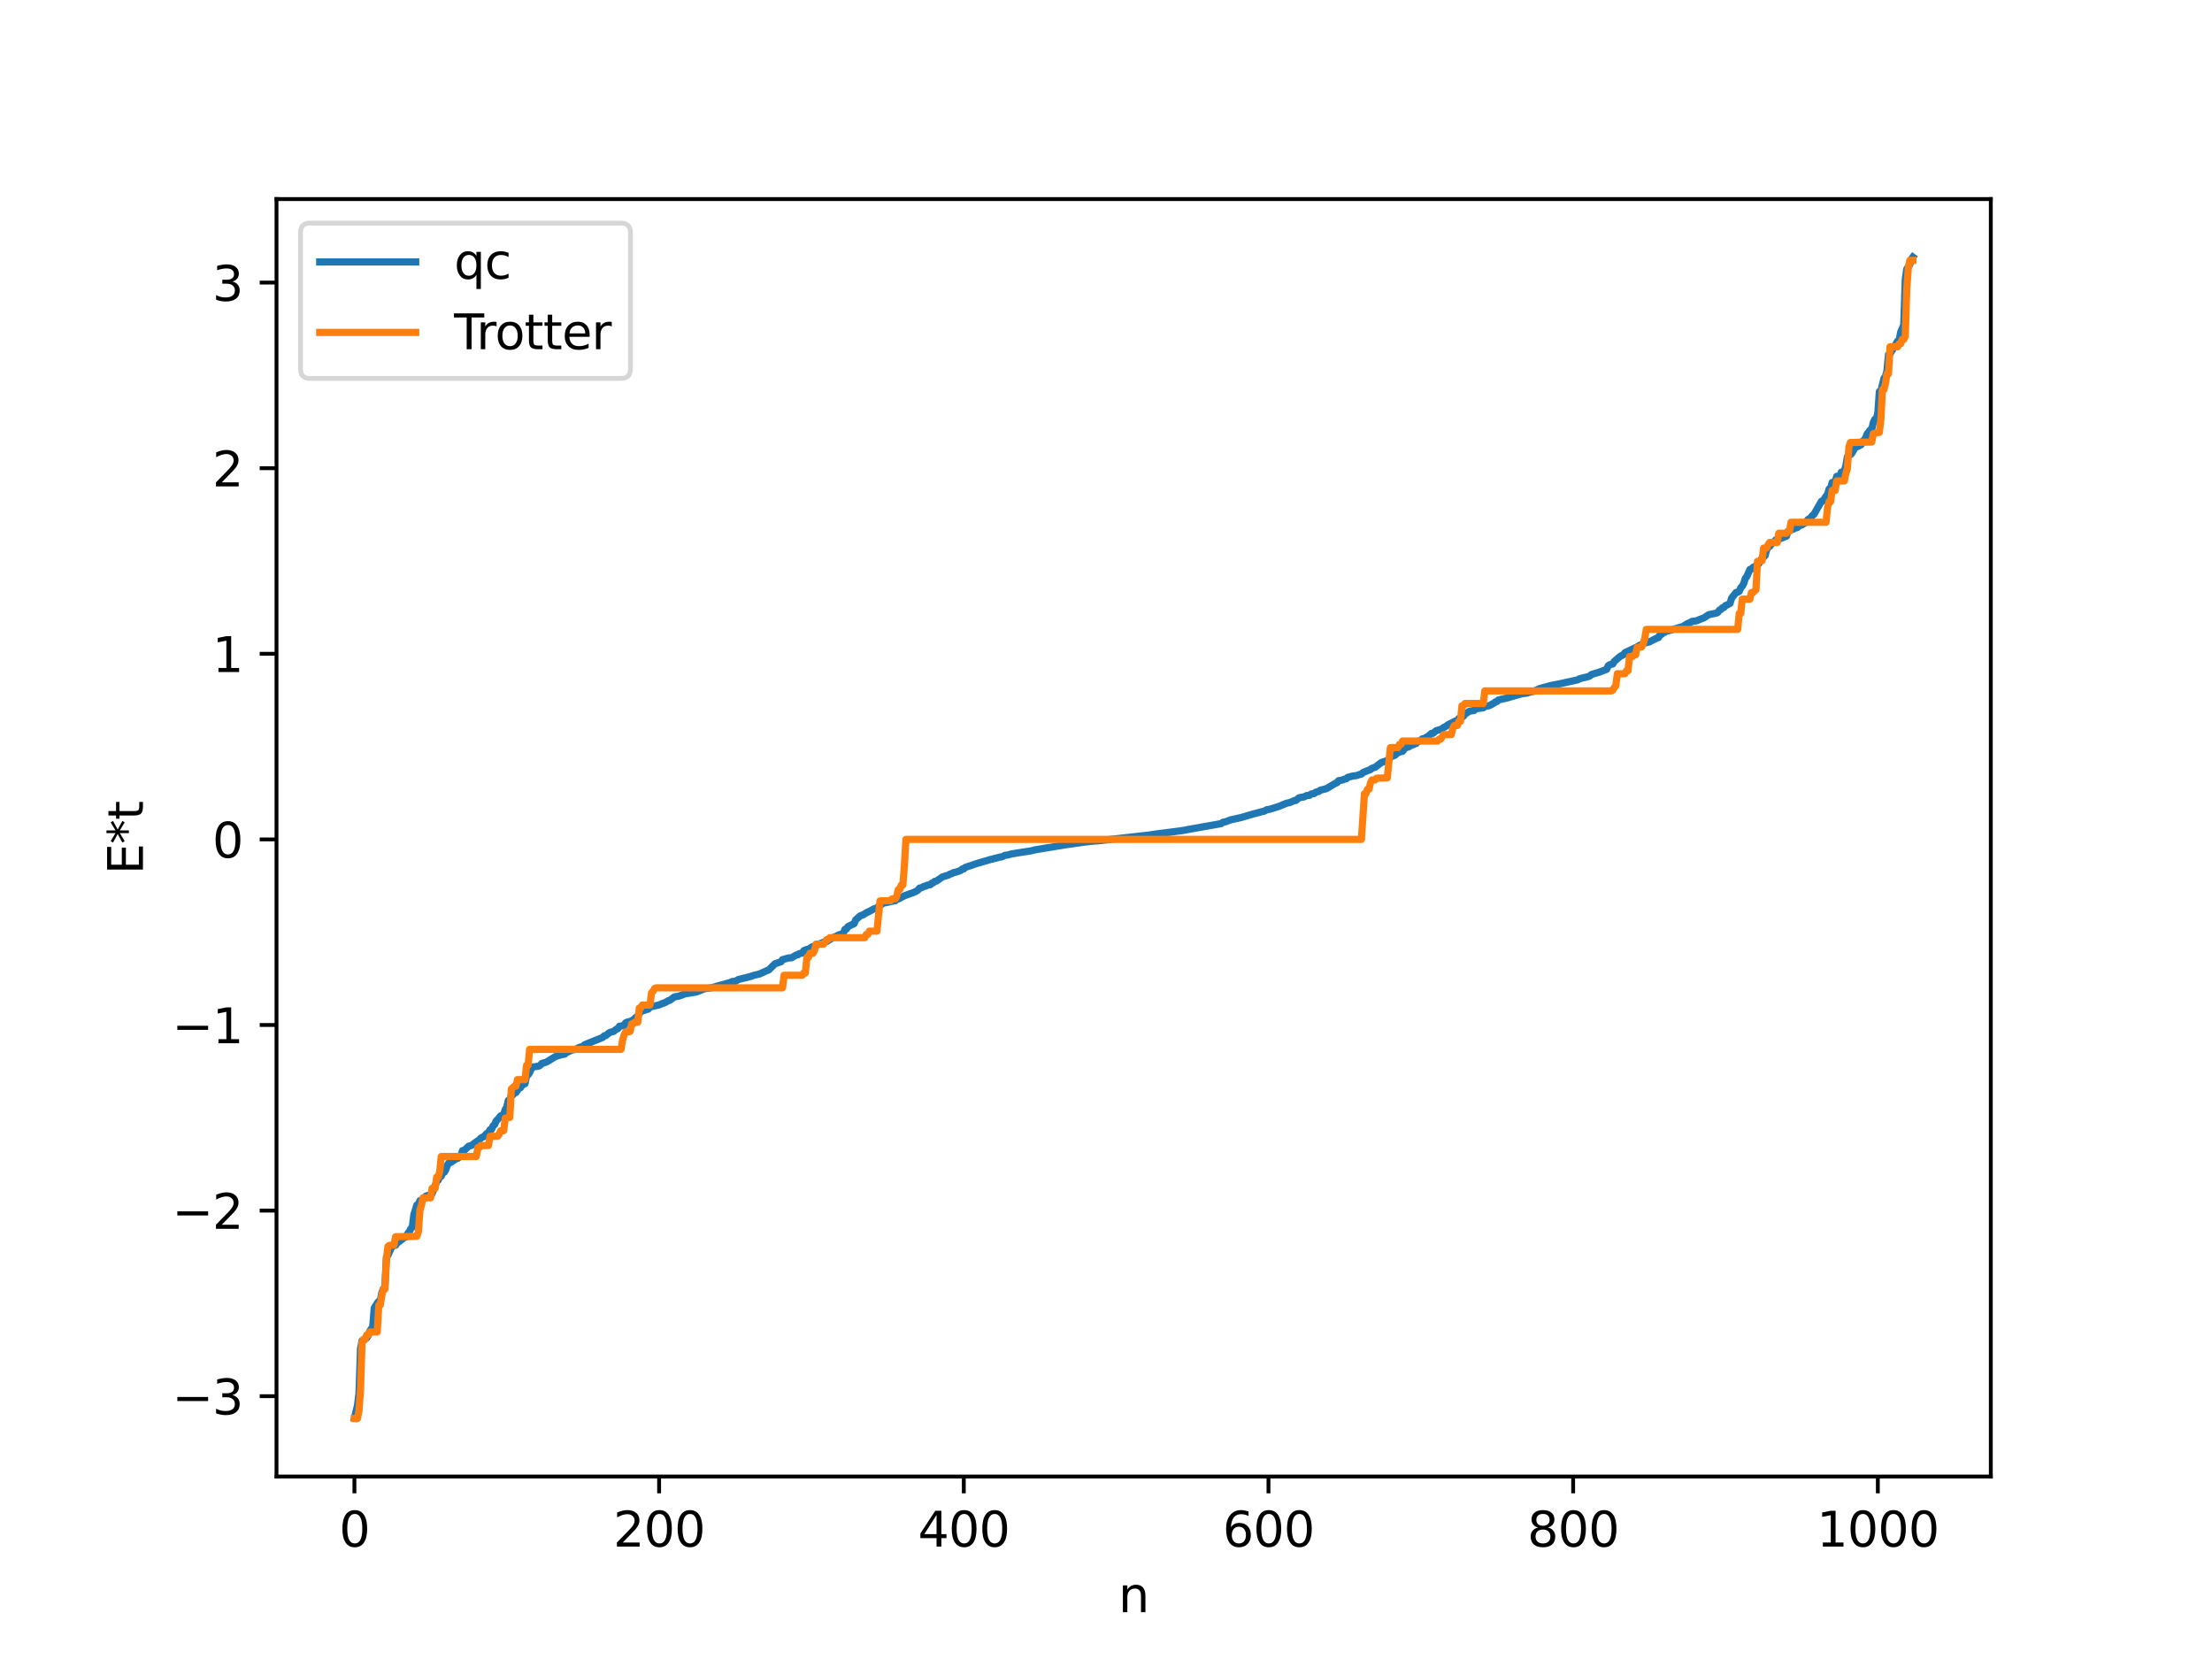 <?xml version="1.0" encoding="utf-8" standalone="no"?>
<!DOCTYPE svg PUBLIC "-//W3C//DTD SVG 1.1//EN"
  "http://www.w3.org/Graphics/SVG/1.1/DTD/svg11.dtd">
<svg xmlns:xlink="http://www.w3.org/1999/xlink" width="460.8pt" height="345.6pt" viewBox="0 0 460.8 345.6" xmlns="http://www.w3.org/2000/svg" version="1.1">
 <defs>
  <style type="text/css">*{stroke-linejoin: round; stroke-linecap: butt}</style>
 </defs>
 <g id="figure_1">
  <g id="patch_1">
   <path d="M 0 345.6 
L 460.8 345.6 
L 460.8 0 
L 0 0 
z
" style="fill: #ffffff"/>
  </g>
  <g id="axes_1">
   <g id="patch_2">
    <path d="M 57.6 307.584 
L 414.72 307.584 
L 414.72 41.472 
L 57.6 41.472 
z
" style="fill: #ffffff"/>
   </g>
   <g id="matplotlib.axis_1">
    <g id="xtick_1">
     <g id="line2d_1">
      <defs>
       <path id="me03d7d1415" d="M 0 0 
L 0 3.5 
" style="stroke: #000000; stroke-width: 0.8"/>
      </defs>
      <g>
       <use xlink:href="#me03d7d1415" x="73.833" y="307.584" style="stroke: #000000; stroke-width: 0.8"/>
      </g>
     </g>
     <g id="text_1">
      <!-- 0 -->
      <g transform="translate(70.651 322.182) scale(0.1 -0.1)">
       <defs>
        <path id="DejaVuSans-30" d="M 2034 4250 
Q 1547 4250 1301 3770 
Q 1056 3291 1056 2328 
Q 1056 1369 1301 889 
Q 1547 409 2034 409 
Q 2525 409 2770 889 
Q 3016 1369 3016 2328 
Q 3016 3291 2770 3770 
Q 2525 4250 2034 4250 
z
M 2034 4750 
Q 2819 4750 3233 4129 
Q 3647 3509 3647 2328 
Q 3647 1150 3233 529 
Q 2819 -91 2034 -91 
Q 1250 -91 836 529 
Q 422 1150 422 2328 
Q 422 3509 836 4129 
Q 1250 4750 2034 4750 
z
" transform="scale(0.016)"/>
       </defs>
       <use xlink:href="#DejaVuSans-30"/>
      </g>
     </g>
    </g>
    <g id="xtick_2">
     <g id="line2d_2">
      <g>
       <use xlink:href="#me03d7d1415" x="137.304" y="307.584" style="stroke: #000000; stroke-width: 0.8"/>
      </g>
     </g>
     <g id="text_2">
      <!-- 200 -->
      <g transform="translate(127.76 322.182) scale(0.1 -0.1)">
       <defs>
        <path id="DejaVuSans-32" d="M 1228 531 
L 3431 531 
L 3431 0 
L 469 0 
L 469 531 
Q 828 903 1448 1529 
Q 2069 2156 2228 2338 
Q 2531 2678 2651 2914 
Q 2772 3150 2772 3378 
Q 2772 3750 2511 3984 
Q 2250 4219 1831 4219 
Q 1534 4219 1204 4116 
Q 875 4013 500 3803 
L 500 4441 
Q 881 4594 1212 4672 
Q 1544 4750 1819 4750 
Q 2544 4750 2975 4387 
Q 3406 4025 3406 3419 
Q 3406 3131 3298 2873 
Q 3191 2616 2906 2266 
Q 2828 2175 2409 1742 
Q 1991 1309 1228 531 
z
" transform="scale(0.016)"/>
       </defs>
       <use xlink:href="#DejaVuSans-32"/>
       <use xlink:href="#DejaVuSans-30" x="63.623"/>
       <use xlink:href="#DejaVuSans-30" x="127.246"/>
      </g>
     </g>
    </g>
    <g id="xtick_3">
     <g id="line2d_3">
      <g>
       <use xlink:href="#me03d7d1415" x="200.775" y="307.584" style="stroke: #000000; stroke-width: 0.8"/>
      </g>
     </g>
     <g id="text_3">
      <!-- 400 -->
      <g transform="translate(191.231 322.182) scale(0.1 -0.1)">
       <defs>
        <path id="DejaVuSans-34" d="M 2419 4116 
L 825 1625 
L 2419 1625 
L 2419 4116 
z
M 2253 4666 
L 3047 4666 
L 3047 1625 
L 3713 1625 
L 3713 1100 
L 3047 1100 
L 3047 0 
L 2419 0 
L 2419 1100 
L 313 1100 
L 313 1709 
L 2253 4666 
z
" transform="scale(0.016)"/>
       </defs>
       <use xlink:href="#DejaVuSans-34"/>
       <use xlink:href="#DejaVuSans-30" x="63.623"/>
       <use xlink:href="#DejaVuSans-30" x="127.246"/>
      </g>
     </g>
    </g>
    <g id="xtick_4">
     <g id="line2d_4">
      <g>
       <use xlink:href="#me03d7d1415" x="264.246" y="307.584" style="stroke: #000000; stroke-width: 0.8"/>
      </g>
     </g>
     <g id="text_4">
      <!-- 600 -->
      <g transform="translate(254.702 322.182) scale(0.1 -0.1)">
       <defs>
        <path id="DejaVuSans-36" d="M 2113 2584 
Q 1688 2584 1439 2293 
Q 1191 2003 1191 1497 
Q 1191 994 1439 701 
Q 1688 409 2113 409 
Q 2538 409 2786 701 
Q 3034 994 3034 1497 
Q 3034 2003 2786 2293 
Q 2538 2584 2113 2584 
z
M 3366 4563 
L 3366 3988 
Q 3128 4100 2886 4159 
Q 2644 4219 2406 4219 
Q 1781 4219 1451 3797 
Q 1122 3375 1075 2522 
Q 1259 2794 1537 2939 
Q 1816 3084 2150 3084 
Q 2853 3084 3261 2657 
Q 3669 2231 3669 1497 
Q 3669 778 3244 343 
Q 2819 -91 2113 -91 
Q 1303 -91 875 529 
Q 447 1150 447 2328 
Q 447 3434 972 4092 
Q 1497 4750 2381 4750 
Q 2619 4750 2861 4703 
Q 3103 4656 3366 4563 
z
" transform="scale(0.016)"/>
       </defs>
       <use xlink:href="#DejaVuSans-36"/>
       <use xlink:href="#DejaVuSans-30" x="63.623"/>
       <use xlink:href="#DejaVuSans-30" x="127.246"/>
      </g>
     </g>
    </g>
    <g id="xtick_5">
     <g id="line2d_5">
      <g>
       <use xlink:href="#me03d7d1415" x="327.717" y="307.584" style="stroke: #000000; stroke-width: 0.8"/>
      </g>
     </g>
     <g id="text_5">
      <!-- 800 -->
      <g transform="translate(318.173 322.182) scale(0.1 -0.1)">
       <defs>
        <path id="DejaVuSans-38" d="M 2034 2216 
Q 1584 2216 1326 1975 
Q 1069 1734 1069 1313 
Q 1069 891 1326 650 
Q 1584 409 2034 409 
Q 2484 409 2743 651 
Q 3003 894 3003 1313 
Q 3003 1734 2745 1975 
Q 2488 2216 2034 2216 
z
M 1403 2484 
Q 997 2584 770 2862 
Q 544 3141 544 3541 
Q 544 4100 942 4425 
Q 1341 4750 2034 4750 
Q 2731 4750 3128 4425 
Q 3525 4100 3525 3541 
Q 3525 3141 3298 2862 
Q 3072 2584 2669 2484 
Q 3125 2378 3379 2068 
Q 3634 1759 3634 1313 
Q 3634 634 3220 271 
Q 2806 -91 2034 -91 
Q 1263 -91 848 271 
Q 434 634 434 1313 
Q 434 1759 690 2068 
Q 947 2378 1403 2484 
z
M 1172 3481 
Q 1172 3119 1398 2916 
Q 1625 2713 2034 2713 
Q 2441 2713 2670 2916 
Q 2900 3119 2900 3481 
Q 2900 3844 2670 4047 
Q 2441 4250 2034 4250 
Q 1625 4250 1398 4047 
Q 1172 3844 1172 3481 
z
" transform="scale(0.016)"/>
       </defs>
       <use xlink:href="#DejaVuSans-38"/>
       <use xlink:href="#DejaVuSans-30" x="63.623"/>
       <use xlink:href="#DejaVuSans-30" x="127.246"/>
      </g>
     </g>
    </g>
    <g id="xtick_6">
     <g id="line2d_6">
      <g>
       <use xlink:href="#me03d7d1415" x="391.188" y="307.584" style="stroke: #000000; stroke-width: 0.8"/>
      </g>
     </g>
     <g id="text_6">
      <!-- 1000 -->
      <g transform="translate(378.463 322.182) scale(0.1 -0.1)">
       <defs>
        <path id="DejaVuSans-31" d="M 794 531 
L 1825 531 
L 1825 4091 
L 703 3866 
L 703 4441 
L 1819 4666 
L 2450 4666 
L 2450 531 
L 3481 531 
L 3481 0 
L 794 0 
L 794 531 
z
" transform="scale(0.016)"/>
       </defs>
       <use xlink:href="#DejaVuSans-31"/>
       <use xlink:href="#DejaVuSans-30" x="63.623"/>
       <use xlink:href="#DejaVuSans-30" x="127.246"/>
       <use xlink:href="#DejaVuSans-30" x="190.869"/>
      </g>
     </g>
    </g>
    <g id="text_7">
     <!-- n -->
     <g transform="translate(232.991 335.861) scale(0.1 -0.1)">
      <defs>
       <path id="DejaVuSans-6e" d="M 3513 2113 
L 3513 0 
L 2938 0 
L 2938 2094 
Q 2938 2591 2744 2837 
Q 2550 3084 2163 3084 
Q 1697 3084 1428 2787 
Q 1159 2491 1159 1978 
L 1159 0 
L 581 0 
L 581 3500 
L 1159 3500 
L 1159 2956 
Q 1366 3272 1645 3428 
Q 1925 3584 2291 3584 
Q 2894 3584 3203 3211 
Q 3513 2838 3513 2113 
z
" transform="scale(0.016)"/>
      </defs>
      <use xlink:href="#DejaVuSans-6e"/>
     </g>
    </g>
   </g>
   <g id="matplotlib.axis_2">
    <g id="ytick_1">
     <g id="line2d_7">
      <defs>
       <path id="ma8b90f5914" d="M 0 0 
L -3.5 0 
" style="stroke: #000000; stroke-width: 0.8"/>
      </defs>
      <g>
       <use xlink:href="#ma8b90f5914" x="57.6" y="290.849" style="stroke: #000000; stroke-width: 0.8"/>
      </g>
     </g>
     <g id="text_8">
      <!-- −3 -->
      <g transform="translate(35.858 294.648) scale(0.1 -0.1)">
       <defs>
        <path id="DejaVuSans-2212" d="M 678 2272 
L 4684 2272 
L 4684 1741 
L 678 1741 
L 678 2272 
z
" transform="scale(0.016)"/>
        <path id="DejaVuSans-33" d="M 2597 2516 
Q 3050 2419 3304 2112 
Q 3559 1806 3559 1356 
Q 3559 666 3084 287 
Q 2609 -91 1734 -91 
Q 1441 -91 1130 -33 
Q 819 25 488 141 
L 488 750 
Q 750 597 1062 519 
Q 1375 441 1716 441 
Q 2309 441 2620 675 
Q 2931 909 2931 1356 
Q 2931 1769 2642 2001 
Q 2353 2234 1838 2234 
L 1294 2234 
L 1294 2753 
L 1863 2753 
Q 2328 2753 2575 2939 
Q 2822 3125 2822 3475 
Q 2822 3834 2567 4026 
Q 2313 4219 1838 4219 
Q 1578 4219 1281 4162 
Q 984 4106 628 3988 
L 628 4550 
Q 988 4650 1302 4700 
Q 1616 4750 1894 4750 
Q 2613 4750 3031 4423 
Q 3450 4097 3450 3541 
Q 3450 3153 3228 2886 
Q 3006 2619 2597 2516 
z
" transform="scale(0.016)"/>
       </defs>
       <use xlink:href="#DejaVuSans-2212"/>
       <use xlink:href="#DejaVuSans-33" x="83.789"/>
      </g>
     </g>
    </g>
    <g id="ytick_2">
     <g id="line2d_8">
      <g>
       <use xlink:href="#ma8b90f5914" x="57.6" y="252.186" style="stroke: #000000; stroke-width: 0.8"/>
      </g>
     </g>
     <g id="text_9">
      <!-- −2 -->
      <g transform="translate(35.858 255.985) scale(0.1 -0.1)">
       <use xlink:href="#DejaVuSans-2212"/>
       <use xlink:href="#DejaVuSans-32" x="83.789"/>
      </g>
     </g>
    </g>
    <g id="ytick_3">
     <g id="line2d_9">
      <g>
       <use xlink:href="#ma8b90f5914" x="57.6" y="213.523" style="stroke: #000000; stroke-width: 0.8"/>
      </g>
     </g>
     <g id="text_10">
      <!-- −1 -->
      <g transform="translate(35.858 217.322) scale(0.1 -0.1)">
       <use xlink:href="#DejaVuSans-2212"/>
       <use xlink:href="#DejaVuSans-31" x="83.789"/>
      </g>
     </g>
    </g>
    <g id="ytick_4">
     <g id="line2d_10">
      <g>
       <use xlink:href="#ma8b90f5914" x="57.6" y="174.86" style="stroke: #000000; stroke-width: 0.8"/>
      </g>
     </g>
     <g id="text_11">
      <!-- 0 -->
      <g transform="translate(44.237 178.659) scale(0.1 -0.1)">
       <use xlink:href="#DejaVuSans-30"/>
      </g>
     </g>
    </g>
    <g id="ytick_5">
     <g id="line2d_11">
      <g>
       <use xlink:href="#ma8b90f5914" x="57.6" y="136.197" style="stroke: #000000; stroke-width: 0.8"/>
      </g>
     </g>
     <g id="text_12">
      <!-- 1 -->
      <g transform="translate(44.237 139.996) scale(0.1 -0.1)">
       <use xlink:href="#DejaVuSans-31"/>
      </g>
     </g>
    </g>
    <g id="ytick_6">
     <g id="line2d_12">
      <g>
       <use xlink:href="#ma8b90f5914" x="57.6" y="97.534" style="stroke: #000000; stroke-width: 0.8"/>
      </g>
     </g>
     <g id="text_13">
      <!-- 2 -->
      <g transform="translate(44.237 101.333) scale(0.1 -0.1)">
       <use xlink:href="#DejaVuSans-32"/>
      </g>
     </g>
    </g>
    <g id="ytick_7">
     <g id="line2d_13">
      <g>
       <use xlink:href="#ma8b90f5914" x="57.6" y="58.87" style="stroke: #000000; stroke-width: 0.8"/>
      </g>
     </g>
     <g id="text_14">
      <!-- 3 -->
      <g transform="translate(44.237 62.67) scale(0.1 -0.1)">
       <use xlink:href="#DejaVuSans-33"/>
      </g>
     </g>
    </g>
    <g id="text_15">
     <!-- E*t -->
     <g transform="translate(29.778 182.148) rotate(-90) scale(0.1 -0.1)">
      <defs>
       <path id="DejaVuSans-45" d="M 628 4666 
L 3578 4666 
L 3578 4134 
L 1259 4134 
L 1259 2753 
L 3481 2753 
L 3481 2222 
L 1259 2222 
L 1259 531 
L 3634 531 
L 3634 0 
L 628 0 
L 628 4666 
z
" transform="scale(0.016)"/>
       <path id="DejaVuSans-2a" d="M 3009 3897 
L 1888 3291 
L 3009 2681 
L 2828 2375 
L 1778 3009 
L 1778 1831 
L 1422 1831 
L 1422 3009 
L 372 2375 
L 191 2681 
L 1313 3291 
L 191 3897 
L 372 4206 
L 1422 3572 
L 1422 4750 
L 1778 4750 
L 1778 3572 
L 2828 4206 
L 3009 3897 
z
" transform="scale(0.016)"/>
       <path id="DejaVuSans-74" d="M 1172 4494 
L 1172 3500 
L 2356 3500 
L 2356 3053 
L 1172 3053 
L 1172 1153 
Q 1172 725 1289 603 
Q 1406 481 1766 481 
L 2356 481 
L 2356 0 
L 1766 0 
Q 1100 0 847 248 
Q 594 497 594 1153 
L 594 3053 
L 172 3053 
L 172 3500 
L 594 3500 
L 594 4494 
L 1172 4494 
z
" transform="scale(0.016)"/>
      </defs>
      <use xlink:href="#DejaVuSans-45"/>
      <use xlink:href="#DejaVuSans-2a" x="63.184"/>
      <use xlink:href="#DejaVuSans-74" x="113.184"/>
     </g>
    </g>
   </g>
   <g id="line2d_14">
    <path d="M 73.833 295.403 
L 74.467 292.818 
L 74.785 290.301 
L 75.102 280.996 
L 75.42 279.288 
L 75.737 279.261 
L 76.054 278.863 
L 76.372 278.737 
L 76.689 278.265 
L 77.006 277.316 
L 77.641 276.413 
L 77.958 272.503 
L 78.593 271.462 
L 78.91 271.089 
L 79.228 270.924 
L 79.545 269.281 
L 79.862 268.479 
L 80.18 268.067 
L 80.497 261.918 
L 80.815 261.502 
L 81.449 260.08 
L 81.767 259.542 
L 82.401 259.411 
L 82.719 258.96 
L 84.305 257.753 
L 84.623 257.678 
L 84.94 256.942 
L 85.258 256.61 
L 85.575 255.957 
L 85.892 255.636 
L 86.21 253.051 
L 86.844 251.012 
L 87.162 250.858 
L 87.479 250.118 
L 88.114 249.896 
L 88.431 249.615 
L 88.748 249.151 
L 89.7 248.89 
L 90.018 248.657 
L 90.97 246.131 
L 91.287 245.877 
L 91.605 245.052 
L 91.922 245.027 
L 92.239 244.232 
L 92.557 244.196 
L 92.874 243.652 
L 93.191 242.747 
L 93.509 242.238 
L 93.826 242.202 
L 95.096 241.345 
L 95.413 241.28 
L 96.048 240.618 
L 96.365 239.68 
L 96.682 239.669 
L 97.634 238.776 
L 98.269 238.593 
L 98.904 238.095 
L 99.856 237.444 
L 100.173 237.084 
L 100.808 236.755 
L 101.443 236.097 
L 101.76 235.945 
L 102.077 235.345 
L 102.395 235.294 
L 102.712 234.535 
L 103.029 234.297 
L 103.347 233.512 
L 103.664 233.222 
L 104.299 232.458 
L 104.934 232.176 
L 105.251 231.111 
L 105.568 230.645 
L 105.886 229.238 
L 106.203 229.149 
L 106.52 228.146 
L 106.838 228.093 
L 107.155 227.705 
L 107.472 227.607 
L 108.107 226.722 
L 108.424 226.599 
L 108.742 226.06 
L 109.377 225.744 
L 109.694 224.136 
L 110.011 223.906 
L 110.329 223.455 
L 110.646 222.717 
L 110.963 222.283 
L 112.233 222.094 
L 112.55 221.899 
L 112.867 221.533 
L 113.82 221.257 
L 115.724 220.09 
L 116.993 219.703 
L 117.628 219.605 
L 117.945 219.29 
L 118.58 219.03 
L 118.897 218.793 
L 119.849 218.6 
L 120.801 218.149 
L 121.436 217.992 
L 121.753 217.651 
L 125.562 216.115 
L 125.879 215.772 
L 126.196 215.738 
L 126.831 215.213 
L 127.148 215.025 
L 127.783 214.884 
L 128.418 214.388 
L 128.735 214.275 
L 129.053 213.778 
L 130.005 213.633 
L 130.322 213.087 
L 130.639 212.927 
L 131.274 212.781 
L 131.909 212.471 
L 132.543 211.874 
L 132.861 211.686 
L 133.496 210.701 
L 135.082 210.192 
L 135.4 209.771 
L 137.304 209.342 
L 137.939 209.074 
L 138.573 208.845 
L 139.208 208.471 
L 139.525 208.388 
L 140.477 207.679 
L 141.429 207.511 
L 142.699 207.035 
L 144.92 206.679 
L 145.555 206.464 
L 146.824 205.954 
L 148.094 205.793 
L 152.22 204.639 
L 152.537 204.466 
L 153.172 204.428 
L 153.806 204.057 
L 154.758 203.821 
L 156.345 203.424 
L 156.98 203.202 
L 158.249 202.886 
L 159.836 202.162 
L 160.153 202.05 
L 161.423 200.781 
L 162.375 200.453 
L 162.692 200.366 
L 163.01 199.914 
L 164.279 199.559 
L 164.914 199.519 
L 165.866 198.945 
L 166.183 198.912 
L 166.5 198.663 
L 167.135 198.54 
L 167.453 198.035 
L 168.087 197.791 
L 168.405 197.754 
L 169.039 197.316 
L 171.896 196.151 
L 172.213 196.129 
L 173.8 195.175 
L 174.117 195.106 
L 174.752 194.736 
L 175.386 194.571 
L 175.704 194.355 
L 176.021 193.604 
L 176.339 193.523 
L 176.656 193.019 
L 177.925 192.41 
L 178.243 191.64 
L 179.195 190.79 
L 179.829 190.56 
L 180.464 190.155 
L 181.416 189.695 
L 182.051 189.332 
L 182.686 189.176 
L 183.003 188.791 
L 183.32 188.682 
L 183.955 188.145 
L 184.907 187.972 
L 185.859 187.737 
L 186.494 187.644 
L 186.811 187.307 
L 187.129 187.28 
L 188.398 186.608 
L 190.302 185.927 
L 190.937 185.609 
L 191.254 185.391 
L 191.572 184.996 
L 191.889 184.959 
L 192.524 184.628 
L 192.841 184.599 
L 193.158 184.395 
L 193.793 184.302 
L 194.11 183.975 
L 194.428 183.892 
L 194.745 183.596 
L 195.062 183.555 
L 196.332 182.677 
L 197.601 182.288 
L 197.919 182.077 
L 198.236 182.019 
L 198.553 181.811 
L 199.188 181.666 
L 200.14 181.329 
L 200.458 181.021 
L 200.775 181.002 
L 201.092 180.691 
L 202.679 180.164 
L 203.314 179.937 
L 206.487 179.01 
L 207.757 178.696 
L 208.391 178.522 
L 208.709 178.503 
L 209.343 178.181 
L 209.978 178.1 
L 210.613 177.913 
L 211.882 177.693 
L 214.739 177.258 
L 215.691 177.02 
L 222.038 175.976 
L 227.115 175.268 
L 229.02 175.126 
L 239.492 173.939 
L 241.079 173.697 
L 243.618 173.381 
L 246.791 172.949 
L 247.426 172.81 
L 254.408 171.569 
L 254.725 171.309 
L 255.36 171.17 
L 256.312 170.806 
L 258.534 170.31 
L 260.755 169.652 
L 262.977 169.059 
L 263.294 169.016 
L 263.929 168.665 
L 264.563 168.571 
L 266.467 167.969 
L 268.054 167.313 
L 268.689 167.188 
L 269.641 166.771 
L 269.958 166.751 
L 270.593 166.206 
L 271.228 166.063 
L 271.545 166.053 
L 272.18 165.74 
L 272.815 165.676 
L 273.132 165.403 
L 273.767 165.314 
L 274.084 165.023 
L 274.719 164.879 
L 275.036 164.618 
L 276.305 164.295 
L 278.21 163.16 
L 278.527 163.054 
L 278.844 162.638 
L 279.796 162.454 
L 280.114 162.283 
L 280.431 162.244 
L 280.748 161.947 
L 281.7 161.686 
L 282.653 161.548 
L 283.287 161.323 
L 283.605 161.253 
L 283.922 160.936 
L 285.509 160.304 
L 285.826 160.029 
L 286.461 159.846 
L 287.73 158.864 
L 288.365 158.638 
L 288.682 158.549 
L 289.317 158.234 
L 289.634 157.71 
L 290.586 157.324 
L 291.221 156.794 
L 291.856 156.575 
L 292.173 156.514 
L 292.808 155.714 
L 293.443 155.605 
L 294.077 155.201 
L 294.395 155.152 
L 294.712 154.937 
L 295.029 154.872 
L 295.347 154.427 
L 295.981 154.257 
L 296.299 153.911 
L 296.616 153.893 
L 297.568 153.34 
L 298.203 152.777 
L 298.52 152.765 
L 299.155 152.228 
L 300.107 151.94 
L 300.424 151.823 
L 300.742 151.534 
L 301.059 151.415 
L 301.694 150.957 
L 303.281 150.164 
L 303.598 150.112 
L 303.915 149.653 
L 304.233 149.593 
L 304.867 149.211 
L 305.185 148.752 
L 306.137 148.151 
L 307.089 148.005 
L 307.406 147.666 
L 308.993 147.444 
L 309.31 147.204 
L 310.262 146.99 
L 311.215 146.475 
L 311.532 146.222 
L 311.849 146.139 
L 312.167 145.81 
L 314.071 145.369 
L 316.927 144.544 
L 318.196 144.37 
L 318.514 144.213 
L 319.466 144.023 
L 320.735 143.448 
L 322.957 142.833 
L 325.178 142.386 
L 328.669 141.624 
L 328.986 141.416 
L 330.891 140.933 
L 331.208 140.811 
L 331.525 140.51 
L 333.112 140.036 
L 334.699 139.435 
L 335.016 138.695 
L 335.334 138.47 
L 335.968 138.311 
L 336.286 137.786 
L 337.555 136.698 
L 338.19 136.392 
L 338.507 135.965 
L 341.046 134.758 
L 341.681 134.376 
L 341.998 134.324 
L 342.315 134.007 
L 342.95 133.875 
L 343.585 133.728 
L 345.172 132.906 
L 345.489 132.824 
L 345.806 132.262 
L 346.124 132.158 
L 346.441 131.76 
L 346.758 131.733 
L 347.076 131.506 
L 348.028 131.288 
L 348.662 131.077 
L 350.567 130.512 
L 351.519 129.92 
L 352.153 129.667 
L 352.471 129.445 
L 353.423 129.328 
L 354.058 129.058 
L 355.01 128.675 
L 355.962 128.05 
L 357.548 127.72 
L 357.866 127.558 
L 358.183 127.11 
L 358.5 126.965 
L 358.818 126.598 
L 359.135 126.543 
L 359.453 126.15 
L 359.77 126.048 
L 360.405 125.676 
L 360.722 124.599 
L 361.674 123.405 
L 361.991 123.393 
L 362.309 123.2 
L 362.626 122.435 
L 362.943 122.116 
L 363.261 121.529 
L 363.578 120.482 
L 363.896 120.099 
L 364.53 118.628 
L 364.848 118.56 
L 365.165 118.221 
L 366.117 117.709 
L 366.434 117.382 
L 367.069 116.193 
L 367.386 116.048 
L 367.704 115.731 
L 368.021 114.583 
L 368.339 113.949 
L 368.656 113.814 
L 368.973 113.37 
L 369.608 112.847 
L 369.925 112.468 
L 370.243 112.459 
L 372.147 111.693 
L 372.464 110.753 
L 373.416 110.243 
L 373.734 110.176 
L 374.051 109.95 
L 374.368 109.925 
L 375.003 109.41 
L 375.32 109.373 
L 375.955 108.959 
L 376.272 108.824 
L 376.59 108.26 
L 377.224 107.852 
L 377.542 107.382 
L 377.859 107.185 
L 379.446 104.425 
L 379.763 104.365 
L 380.398 103.38 
L 380.715 103.002 
L 381.033 101.87 
L 381.35 101.746 
L 381.667 100.508 
L 382.302 100.384 
L 382.62 99.228 
L 383.254 99.207 
L 383.572 98.367 
L 384.206 98.127 
L 384.524 97.021 
L 384.841 95.15 
L 385.476 94.735 
L 385.793 94.403 
L 386.428 93.261 
L 387.697 92.662 
L 388.015 91.926 
L 388.332 91.686 
L 388.649 91.196 
L 388.967 90.384 
L 389.601 89.566 
L 389.919 89.463 
L 390.236 88.039 
L 390.553 87.359 
L 390.871 87.257 
L 391.188 86.04 
L 391.505 81.56 
L 391.823 81.439 
L 392.458 78.828 
L 392.775 78.434 
L 393.092 77.243 
L 393.41 73.857 
L 393.727 73.725 
L 395.314 71.047 
L 395.631 70.898 
L 395.948 69.175 
L 396.583 67.723 
L 396.9 58.26 
L 397.218 56.035 
L 397.853 55.095 
L 398.17 54.004 
L 398.487 53.568 
L 398.487 53.568 
" clip-path="url(#p4b07232101)" style="fill: none; stroke: #1f77b4; stroke-width: 1.5; stroke-linecap: square"/>
   </g>
   <g id="line2d_15">
    <path d="M 73.833 295.488 
L 74.467 295.488 
L 74.785 293.883 
L 75.102 289.587 
L 75.42 279.624 
L 75.737 279.013 
L 76.054 279.013 
L 76.372 278.11 
L 76.689 278.11 
L 77.006 277.471 
L 78.593 277.471 
L 78.91 271.851 
L 79.228 271.851 
L 79.545 269.816 
L 79.862 268.559 
L 80.18 268.559 
L 80.497 262.344 
L 80.815 259.658 
L 81.132 259.419 
L 82.084 259.368 
L 82.401 257.637 
L 86.844 257.539 
L 87.162 256.591 
L 87.479 252.087 
L 87.796 251.092 
L 88.114 249.532 
L 89.7 249.532 
L 90.018 247.54 
L 90.653 247.54 
L 90.97 245.226 
L 91.287 245.226 
L 91.605 244.021 
L 91.922 240.92 
L 99.221 240.92 
L 99.539 239.073 
L 99.856 239.073 
L 100.173 238.636 
L 101.76 238.636 
L 102.077 236.721 
L 103.664 236.721 
L 103.981 236.289 
L 104.299 235.542 
L 104.934 235.542 
L 105.251 232.916 
L 105.568 232.916 
L 105.886 232.783 
L 106.203 232.783 
L 106.52 226.857 
L 107.155 226.271 
L 107.472 226.271 
L 107.79 224.906 
L 109.377 224.906 
L 109.694 221.911 
L 110.011 221.911 
L 110.329 218.602 
L 129.37 218.602 
L 129.687 216.722 
L 130.005 215.638 
L 130.322 214.953 
L 130.957 214.953 
L 131.274 214.84 
L 131.591 213.302 
L 131.909 213.302 
L 132.226 212.951 
L 132.861 212.951 
L 133.178 209.99 
L 133.496 209.99 
L 133.813 209.37 
L 135.4 209.37 
L 135.717 206.845 
L 136.034 206.504 
L 136.352 205.934 
L 136.669 205.79 
L 163.01 205.79 
L 163.327 203.169 
L 167.135 203.169 
L 167.453 202.69 
L 167.77 202.69 
L 168.087 199.447 
L 168.405 199.447 
L 168.722 198.581 
L 169.357 198.581 
L 169.674 198.022 
L 169.991 196.684 
L 171.578 196.684 
L 172.213 195.741 
L 172.53 195.741 
L 172.848 195.341 
L 180.147 195.341 
L 180.464 194.652 
L 180.781 194.652 
L 181.099 193.976 
L 182.686 193.976 
L 183.32 187.671 
L 185.542 187.615 
L 185.859 187.249 
L 186.494 187.249 
L 186.811 186.696 
L 187.129 185.309 
L 187.446 185.309 
L 187.763 184.37 
L 188.081 184.37 
L 188.398 180.45 
L 188.715 174.86 
L 283.605 174.86 
L 284.239 165.349 
L 284.557 165.349 
L 284.874 164.41 
L 285.191 164.41 
L 285.509 163.024 
L 285.826 162.47 
L 286.461 162.47 
L 286.778 162.104 
L 289 162.048 
L 289.634 155.744 
L 291.221 155.744 
L 291.539 155.068 
L 291.856 155.068 
L 292.173 154.379 
L 299.472 154.379 
L 299.79 153.979 
L 300.107 153.979 
L 300.742 153.035 
L 302.329 153.035 
L 302.646 151.697 
L 302.963 151.138 
L 303.598 151.138 
L 303.915 150.273 
L 304.233 150.273 
L 304.55 147.029 
L 304.867 147.029 
L 305.185 146.55 
L 308.993 146.55 
L 309.31 143.929 
L 335.651 143.929 
L 335.968 143.786 
L 336.286 143.215 
L 336.603 142.875 
L 336.92 140.35 
L 338.507 140.35 
L 338.824 139.73 
L 339.142 139.73 
L 339.459 136.769 
L 340.094 136.769 
L 340.411 136.417 
L 340.729 136.417 
L 341.046 134.879 
L 341.681 134.766 
L 341.998 134.766 
L 342.315 134.082 
L 342.633 132.998 
L 342.95 131.118 
L 361.991 131.117 
L 362.309 127.809 
L 362.626 127.809 
L 362.943 124.813 
L 364.53 124.813 
L 364.848 123.449 
L 365.165 123.449 
L 365.8 122.863 
L 366.117 116.936 
L 366.434 116.936 
L 366.752 116.804 
L 367.069 116.804 
L 367.386 114.177 
L 368.021 114.177 
L 368.339 113.431 
L 368.656 112.999 
L 370.243 112.999 
L 370.56 111.084 
L 372.147 111.084 
L 372.464 110.647 
L 372.781 110.647 
L 373.099 108.799 
L 380.398 108.799 
L 380.715 105.699 
L 381.033 104.493 
L 381.35 104.493 
L 381.667 102.179 
L 382.302 102.179 
L 382.62 100.187 
L 384.206 100.187 
L 384.524 98.628 
L 384.841 97.632 
L 385.158 93.129 
L 385.476 92.181 
L 389.919 92.083 
L 390.236 90.351 
L 391.505 90.061 
L 391.823 87.375 
L 392.14 81.16 
L 392.458 81.16 
L 392.775 79.903 
L 393.092 77.869 
L 393.41 77.869 
L 393.727 72.248 
L 395.314 72.248 
L 395.631 71.61 
L 395.948 71.61 
L 396.266 70.707 
L 396.583 70.707 
L 396.9 70.096 
L 397.218 60.133 
L 397.535 55.837 
L 397.853 54.231 
L 398.487 54.231 
L 398.487 54.231 
" clip-path="url(#p4b07232101)" style="fill: none; stroke: #ff7f0e; stroke-width: 1.5; stroke-linecap: square"/>
   </g>
   <g id="patch_3">
    <path d="M 57.6 307.584 
L 57.6 41.472 
" style="fill: none; stroke: #000000; stroke-width: 0.8; stroke-linejoin: miter; stroke-linecap: square"/>
   </g>
   <g id="patch_4">
    <path d="M 414.72 307.584 
L 414.72 41.472 
" style="fill: none; stroke: #000000; stroke-width: 0.8; stroke-linejoin: miter; stroke-linecap: square"/>
   </g>
   <g id="patch_5">
    <path d="M 57.6 307.584 
L 414.72 307.584 
" style="fill: none; stroke: #000000; stroke-width: 0.8; stroke-linejoin: miter; stroke-linecap: square"/>
   </g>
   <g id="patch_6">
    <path d="M 57.6 41.472 
L 414.72 41.472 
" style="fill: none; stroke: #000000; stroke-width: 0.8; stroke-linejoin: miter; stroke-linecap: square"/>
   </g>
   <g id="legend_1">
    <g id="patch_7">
     <path d="M 64.6 78.828 
L 129.342 78.828 
Q 131.342 78.828 131.342 76.828 
L 131.342 48.472 
Q 131.342 46.472 129.342 46.472 
L 64.6 46.472 
Q 62.6 46.472 62.6 48.472 
L 62.6 76.828 
Q 62.6 78.828 64.6 78.828 
z
" style="fill: #ffffff; opacity: 0.8; stroke: #cccccc; stroke-linejoin: miter"/>
    </g>
    <g id="line2d_16">
     <path d="M 66.6 54.57 
L 76.6 54.57 
L 86.6 54.57 
" style="fill: none; stroke: #1f77b4; stroke-width: 1.5; stroke-linecap: square"/>
    </g>
    <g id="text_16">
     <!-- qc -->
     <g transform="translate(94.6 58.07) scale(0.1 -0.1)">
      <defs>
       <path id="DejaVuSans-71" d="M 947 1747 
Q 947 1113 1208 752 
Q 1469 391 1925 391 
Q 2381 391 2643 752 
Q 2906 1113 2906 1747 
Q 2906 2381 2643 2742 
Q 2381 3103 1925 3103 
Q 1469 3103 1208 2742 
Q 947 2381 947 1747 
z
M 2906 525 
Q 2725 213 2448 61 
Q 2172 -91 1784 -91 
Q 1150 -91 751 415 
Q 353 922 353 1747 
Q 353 2572 751 3078 
Q 1150 3584 1784 3584 
Q 2172 3584 2448 3432 
Q 2725 3281 2906 2969 
L 2906 3500 
L 3481 3500 
L 3481 -1331 
L 2906 -1331 
L 2906 525 
z
" transform="scale(0.016)"/>
       <path id="DejaVuSans-63" d="M 3122 3366 
L 3122 2828 
Q 2878 2963 2633 3030 
Q 2388 3097 2138 3097 
Q 1578 3097 1268 2742 
Q 959 2388 959 1747 
Q 959 1106 1268 751 
Q 1578 397 2138 397 
Q 2388 397 2633 464 
Q 2878 531 3122 666 
L 3122 134 
Q 2881 22 2623 -34 
Q 2366 -91 2075 -91 
Q 1284 -91 818 406 
Q 353 903 353 1747 
Q 353 2603 823 3093 
Q 1294 3584 2113 3584 
Q 2378 3584 2631 3529 
Q 2884 3475 3122 3366 
z
" transform="scale(0.016)"/>
      </defs>
      <use xlink:href="#DejaVuSans-71"/>
      <use xlink:href="#DejaVuSans-63" x="63.477"/>
     </g>
    </g>
    <g id="line2d_17">
     <path d="M 66.6 69.249 
L 76.6 69.249 
L 86.6 69.249 
" style="fill: none; stroke: #ff7f0e; stroke-width: 1.5; stroke-linecap: square"/>
    </g>
    <g id="text_17">
     <!-- Trotter -->
     <g transform="translate(94.6 72.749) scale(0.1 -0.1)">
      <defs>
       <path id="DejaVuSans-54" d="M -19 4666 
L 3928 4666 
L 3928 4134 
L 2272 4134 
L 2272 0 
L 1638 0 
L 1638 4134 
L -19 4134 
L -19 4666 
z
" transform="scale(0.016)"/>
       <path id="DejaVuSans-72" d="M 2631 2963 
Q 2534 3019 2420 3045 
Q 2306 3072 2169 3072 
Q 1681 3072 1420 2755 
Q 1159 2438 1159 1844 
L 1159 0 
L 581 0 
L 581 3500 
L 1159 3500 
L 1159 2956 
Q 1341 3275 1631 3429 
Q 1922 3584 2338 3584 
Q 2397 3584 2469 3576 
Q 2541 3569 2628 3553 
L 2631 2963 
z
" transform="scale(0.016)"/>
       <path id="DejaVuSans-6f" d="M 1959 3097 
Q 1497 3097 1228 2736 
Q 959 2375 959 1747 
Q 959 1119 1226 758 
Q 1494 397 1959 397 
Q 2419 397 2687 759 
Q 2956 1122 2956 1747 
Q 2956 2369 2687 2733 
Q 2419 3097 1959 3097 
z
M 1959 3584 
Q 2709 3584 3137 3096 
Q 3566 2609 3566 1747 
Q 3566 888 3137 398 
Q 2709 -91 1959 -91 
Q 1206 -91 779 398 
Q 353 888 353 1747 
Q 353 2609 779 3096 
Q 1206 3584 1959 3584 
z
" transform="scale(0.016)"/>
       <path id="DejaVuSans-65" d="M 3597 1894 
L 3597 1613 
L 953 1613 
Q 991 1019 1311 708 
Q 1631 397 2203 397 
Q 2534 397 2845 478 
Q 3156 559 3463 722 
L 3463 178 
Q 3153 47 2828 -22 
Q 2503 -91 2169 -91 
Q 1331 -91 842 396 
Q 353 884 353 1716 
Q 353 2575 817 3079 
Q 1281 3584 2069 3584 
Q 2775 3584 3186 3129 
Q 3597 2675 3597 1894 
z
M 3022 2063 
Q 3016 2534 2758 2815 
Q 2500 3097 2075 3097 
Q 1594 3097 1305 2825 
Q 1016 2553 972 2059 
L 3022 2063 
z
" transform="scale(0.016)"/>
      </defs>
      <use xlink:href="#DejaVuSans-54"/>
      <use xlink:href="#DejaVuSans-72" x="46.334"/>
      <use xlink:href="#DejaVuSans-6f" x="85.197"/>
      <use xlink:href="#DejaVuSans-74" x="146.379"/>
      <use xlink:href="#DejaVuSans-74" x="185.588"/>
      <use xlink:href="#DejaVuSans-65" x="224.797"/>
      <use xlink:href="#DejaVuSans-72" x="286.32"/>
     </g>
    </g>
   </g>
  </g>
 </g>
 <defs>
  <clipPath id="p4b07232101">
   <rect x="57.6" y="41.472" width="357.12" height="266.112"/>
  </clipPath>
 </defs>
</svg>
